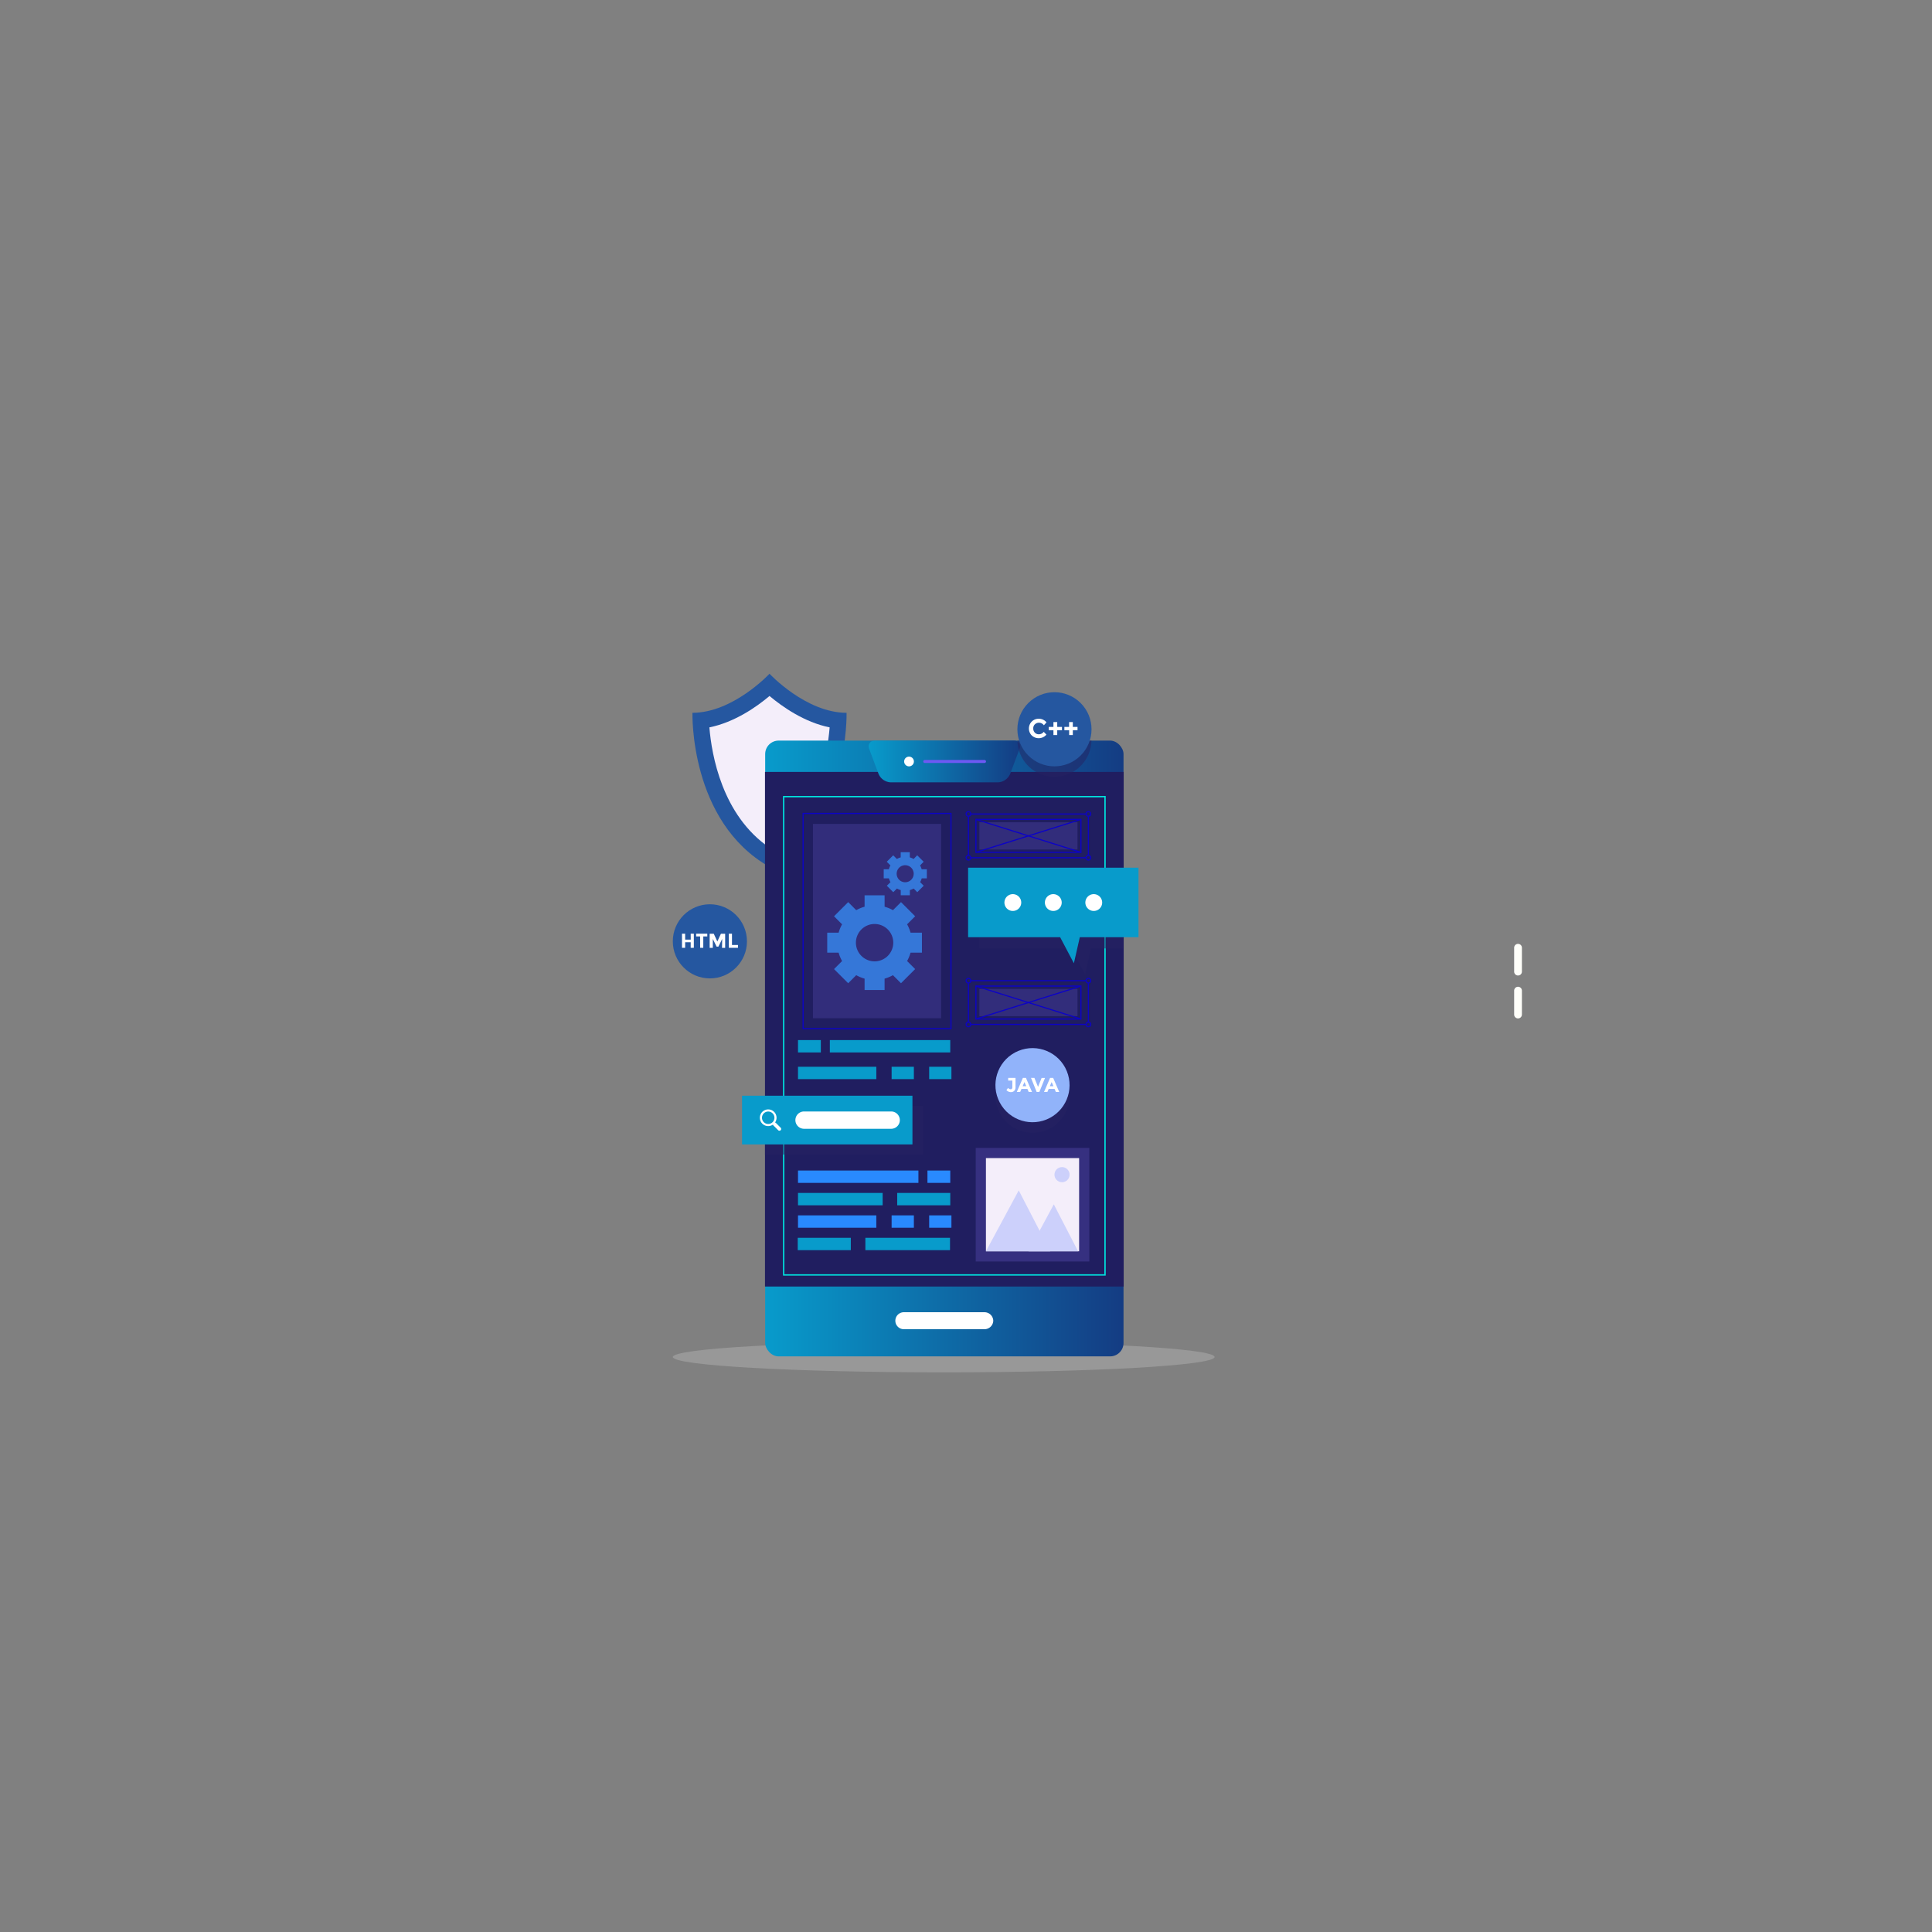 <svg xmlns="http://www.w3.org/2000/svg" xmlns:xlink="http://www.w3.org/1999/xlink" viewBox="0 0 1080 1080"><rect x="0" y="0" width="1080" height="1080" fill="#808080" stroke="none"/><defs><style>.cls-1{isolation:isolate;}.cls-2{fill:#cecece;opacity:0.3;}.cls-3{fill:#fffffa;}.cls-4{fill:#2557a0;}.cls-5{fill:#f4eefa;}.cls-6{fill:url(#linear-gradient);}.cls-7{fill:#201e60;}.cls-8{fill:#fff;}.cls-11,.cls-15,.cls-9{fill:none;}.cls-9{stroke:#00e0dc;stroke-width:0.76px;}.cls-15,.cls-9{stroke-miterlimit:10;}.cls-10{fill:url(#linear-gradient-2);}.cls-11{stroke:#6e59f3;stroke-linecap:round;stroke-linejoin:round;stroke-width:1.67px;}.cls-12{fill:#272262;opacity:0.5;mix-blend-mode:multiply;}.cls-13{fill:#91b3fa;}.cls-14{fill:#089bcb;}.cls-15{stroke:#0c03c6;stroke-width:0.63px;}.cls-16{fill:#322d7b;}.cls-17{fill:#3577d8;}.cls-18{fill:#363080;}.cls-19{fill:#ccd0fb;}.cls-20{fill:#298aff;}</style><linearGradient id="linear-gradient" x1="427.74" y1="586.12" x2="628.05" y2="586.12" gradientUnits="userSpaceOnUse"><stop offset="0" stop-color="#089bcb"/><stop offset="1" stop-color="#143c83"/></linearGradient><linearGradient id="linear-gradient-2" x1="485.6" y1="425.67" x2="570.19" y2="425.67" xlink:href="#linear-gradient"/></defs><g class="cls-1"><g id="Layer_1" data-name="Layer 1"><ellipse id="_Path_" data-name="&lt;Path&gt;" class="cls-2" cx="527.54" cy="758.57" rx="151.43" ry="8.59"/><path class="cls-3" d="M850.76,543.14a2.17,2.17,0,0,1-2.17,2.17h0a2.17,2.17,0,0,1-2.17-2.17V529.8a2.17,2.17,0,0,1,2.17-2.17h0a2.17,2.17,0,0,1,2.17,2.17Z"/><path class="cls-3" d="M850.76,567.13a2.17,2.17,0,0,1-2.17,2.17h0a2.17,2.17,0,0,1-2.17-2.17V553.78a2.17,2.17,0,0,1,2.17-2.17h0a2.17,2.17,0,0,1,2.17,2.17Z"/><path class="cls-4" d="M473.23,398.46c-22.73,0-43.07-21.83-43.07-21.83s-20.34,21.83-43.07,21.83c0,0-1.8,60.72,43.07,86.14C475,459.18,473.23,398.46,473.23,398.46Z"/><path class="cls-5" d="M430.16,473.86c-26.55-18.14-32.36-51.94-33.61-67.25,14.2-2.88,26.45-11.51,33.61-17.55,7.16,6,19.41,14.67,33.62,17.55C462.52,421.91,456.72,455.72,430.16,473.86Z"/><rect class="cls-6" x="427.74" y="414" width="200.32" height="344.23" rx="7.52"/><rect class="cls-7" x="427.63" y="431.51" width="200.52" height="287.67"/><path class="cls-8" d="M555.24,738.29a4.89,4.89,0,0,1-5,4.74H505.56a4.75,4.75,0,1,1,0-9.48h44.67A4.89,4.89,0,0,1,555.24,738.29Z"/><rect class="cls-9" x="438.08" y="445.33" width="179.64" height="267.36"/><path class="cls-10" d="M532.91,414H489.15c-2.76,0-4.22,2.12-3.25,4.7l5.23,13.95a7.79,7.79,0,0,0,6.77,4.69h60a7.79,7.79,0,0,0,6.77-4.69l5.23-13.95c1-2.58-.49-4.7-3.25-4.7Z"/><path class="cls-8" d="M510.87,425.67a2.72,2.72,0,1,1-2.71-2.71A2.72,2.72,0,0,1,510.87,425.67Z"/><line class="cls-11" x1="516.93" y1="425.67" x2="550.35" y2="425.67"/><path class="cls-12" d="M568.75,414a20.7,20.7,0,0,0,41.39,0Z"/><circle class="cls-4" cx="589.45" cy="407.67" r="20.72" transform="translate(-115.62 536.21) rotate(-45)"/><path class="cls-8" d="M580.64,410.47a3.46,3.46,0,0,0,2.82-1.37l1.51,1.55a5.69,5.69,0,0,1-8.22.48,5.55,5.55,0,0,1,0-7.77,5.37,5.37,0,0,1,3.92-1.57,5.56,5.56,0,0,1,4.33,2l-1.46,1.65A3.41,3.41,0,0,0,580.8,404a3.22,3.22,0,0,0-2.26.87,3,3,0,0,0-.94,2.33,3.19,3.19,0,0,0,.89,2.35A2.92,2.92,0,0,0,580.64,410.47Z"/><path class="cls-8" d="M588.88,410.9v-2.7h-2.63v-1.85h2.63v-2.71H591v2.71h2.64v1.85H591v2.7Z"/><path class="cls-8" d="M597.66,410.9v-2.7H595v-1.85h2.63v-2.71h2.08v2.71h2.63v1.85h-2.63v2.7Z"/><circle class="cls-12" cx="577.19" cy="612.51" r="20.72" transform="translate(-119.54 1084.62) rotate(-80.82)"/><circle class="cls-13" cx="577.19" cy="606.59" r="20.72" transform="translate(-187.02 264.41) rotate(-22.3)"/><path class="cls-8" d="M563.58,604.06v-1.51h4.1v5.14a2.82,2.82,0,0,1-.72,2.11,2.58,2.58,0,0,1-1.87.7,3.33,3.33,0,0,1-2.48-1.1l.91-1.26a2.06,2.06,0,0,0,1.49.77.85.85,0,0,0,.64-.29,1.26,1.26,0,0,0,.26-.86v-3.7Z"/><path class="cls-8" d="M575.06,610.43l-.73-1.7H571l-.73,1.7h-1.87l3.4-7.88h1.7l3.41,7.88Zm-2.38-5.54-1,2.29h2Z"/><path class="cls-8" d="M580.27,607.57l2-5h1.9L581,610.43h-1.49l-3.17-7.88h1.9Z"/><path class="cls-8" d="M590.25,610.43l-.73-1.7h-3.31l-.73,1.7h-1.87l3.4-7.88h1.71l3.41,7.88Zm-2.38-5.54-1,2.29h2Z"/><circle class="cls-4" cx="396.83" cy="526.21" r="20.72"/><path class="cls-8" d="M386.1,521.94h1.76v7.89H386.1v-3.1H383v3.1h-1.76v-7.89H383v3.3h3.13Z"/><path class="cls-8" d="M393.14,523.47v6.36h-1.76v-6.36h-2.23v-1.53h6.23v1.53Z"/><path class="cls-8" d="M403.72,524.86l-2.13,4.31h-1l-2.12-4.31v5h-1.76v-7.89H399l2,4.33,2-4.33h2.37v7.89h-1.76Z"/><path class="cls-8" d="M407.42,529.83v-7.89h1.76v6.32h3.36v1.57Z"/><polygon class="cls-12" points="628.15 491.31 547.45 491.31 547.45 530.17 598.89 530.17 606.58 544.74 609.88 530.17 628.15 530.17 628.15 491.31"/><polygon class="cls-14" points="636.43 485.05 541.18 485.05 541.18 523.91 592.62 523.91 600.31 538.47 603.62 523.91 636.43 523.91 636.43 485.05"/><path class="cls-8" d="M570.88,504.53a4.7,4.7,0,1,1-4.7-4.7A4.7,4.7,0,0,1,570.88,504.53Z"/><path class="cls-8" d="M593.5,504.53a4.7,4.7,0,1,1-4.7-4.7A4.7,4.7,0,0,1,593.5,504.53Z"/><path class="cls-8" d="M616.12,504.53a4.7,4.7,0,1,1-4.7-4.7A4.7,4.7,0,0,1,616.12,504.53Z"/><line class="cls-15" x1="608.42" y1="456.32" x2="608.42" y2="478.19"/><line class="cls-15" x1="542.66" y1="455.04" x2="607.14" y2="455.04"/><line class="cls-15" x1="541.37" y1="478.19" x2="541.37" y2="456.32"/><line class="cls-15" x1="607.14" y1="479.48" x2="542.66" y2="479.48"/><path class="cls-15" d="M542.66,455a1.29,1.29,0,1,1-1.29-1.29A1.28,1.28,0,0,1,542.66,455Z"/><path class="cls-15" d="M609.71,455a1.29,1.29,0,1,1-1.29-1.29A1.28,1.28,0,0,1,609.71,455Z"/><path class="cls-15" d="M542.66,479.48a1.29,1.29,0,1,1-1.29-1.29A1.29,1.29,0,0,1,542.66,479.48Z"/><path class="cls-15" d="M609.71,479.48a1.29,1.29,0,1,1-1.29-1.29A1.29,1.29,0,0,1,609.71,479.48Z"/><rect class="cls-16" x="547.48" y="459.65" width="54.84" height="15.22"/><rect class="cls-15" x="545.55" y="458.05" width="58.69" height="18.41"/><line class="cls-15" x1="545.55" y1="458.05" x2="604.25" y2="476.46"/><line class="cls-15" x1="604.25" y1="458.05" x2="545.55" y2="476.46"/><line class="cls-15" x1="608.42" y1="549.49" x2="608.42" y2="571.36"/><line class="cls-15" x1="542.66" y1="548.21" x2="607.14" y2="548.21"/><line class="cls-15" x1="541.37" y1="571.36" x2="541.37" y2="549.49"/><line class="cls-15" x1="607.14" y1="572.65" x2="542.66" y2="572.65"/><path class="cls-15" d="M542.66,548.21a1.29,1.29,0,1,1-1.29-1.29A1.28,1.28,0,0,1,542.66,548.21Z"/><path class="cls-15" d="M609.71,548.21a1.29,1.29,0,1,1-1.29-1.29A1.28,1.28,0,0,1,609.71,548.21Z"/><path class="cls-15" d="M542.66,572.65a1.29,1.29,0,1,1-1.29-1.29A1.28,1.28,0,0,1,542.66,572.65Z"/><path class="cls-15" d="M609.71,572.65a1.29,1.29,0,1,1-1.29-1.29A1.28,1.28,0,0,1,609.71,572.65Z"/><rect class="cls-16" x="547.48" y="552.82" width="54.84" height="15.22"/><rect class="cls-15" x="545.55" y="551.22" width="58.69" height="18.41"/><line class="cls-15" x1="545.55" y1="551.22" x2="604.25" y2="569.63"/><line class="cls-15" x1="604.25" y1="551.22" x2="545.55" y2="569.63"/><rect class="cls-15" x="448.94" y="454.73" width="82.66" height="120.31"/><rect class="cls-16" x="454.44" y="460.58" width="71.65" height="108.62"/><path class="cls-17" d="M515.36,532.55V521.37H509a20.58,20.58,0,0,0-1.92-4.67l4.5-4.5-7.91-7.91-4.5,4.5a21.08,21.08,0,0,0-4.67-1.93v-6.37H483.31v6.37a20.88,20.88,0,0,0-4.67,1.93l-4.5-4.5-7.91,7.91,4.5,4.5a20.61,20.61,0,0,0-1.93,4.67h-6.37v11.18h6.37a20.61,20.61,0,0,0,1.93,4.67l-4.5,4.5,7.91,7.91,4.5-4.5a20.88,20.88,0,0,0,4.67,1.93v6.37h11.18v-6.37a21.08,21.08,0,0,0,4.67-1.93l4.5,4.5,7.91-7.91-4.5-4.5a20.58,20.58,0,0,0,1.92-4.67ZM488.9,537.4A10.44,10.44,0,1,1,499.34,527,10.44,10.44,0,0,1,488.9,537.4Z"/><path class="cls-17" d="M518.11,491v-5.1h-2.9a9.67,9.67,0,0,0-.88-2.12l2-2.06-3.61-3.6-2,2.05a9.28,9.28,0,0,0-2.13-.88v-2.9h-5.1v2.9a9.47,9.47,0,0,0-2.13.88l-2.05-2.05-3.6,3.6,2.05,2.06a9.21,9.21,0,0,0-.88,2.12H494V491h2.91a9.28,9.28,0,0,0,.88,2.13l-2.05,2,3.6,3.61,2.05-2.05a10,10,0,0,0,2.13.88v2.9h5.1v-2.9a9.75,9.75,0,0,0,2.13-.88l2,2.05,3.61-3.61-2-2a9.75,9.75,0,0,0,.88-2.13ZM506,493.18a4.76,4.76,0,1,1,4.76-4.76A4.76,4.76,0,0,1,506,493.18Z"/><rect class="cls-14" x="446.09" y="596.33" width="43.78" height="6.91"/><rect class="cls-14" x="498.42" y="596.33" width="12.44" height="6.91"/><rect class="cls-14" x="519.41" y="596.33" width="12.44" height="6.91"/><rect class="cls-14" x="463.9" y="581.41" width="67.31" height="6.91" transform="translate(995.1 1169.73) rotate(180)"/><rect class="cls-14" x="446.09" y="581.41" width="12.76" height="6.91" transform="translate(904.94 1169.73) rotate(180)"/><rect class="cls-18" x="545.44" y="641.68" width="63.5" height="63.5"/><rect class="cls-5" x="551.14" y="647.38" width="52.1" height="52.1"/><polygon class="cls-19" points="551.14 699.48 569.48 665.43 587.08 699.48 551.14 699.48"/><polygon class="cls-19" points="574.95 699.48 589.09 673.24 602.65 699.48 574.95 699.48"/><circle class="cls-19" cx="593.68" cy="656.64" r="4.23"/><rect class="cls-20" x="446.09" y="679.4" width="43.78" height="6.91"/><rect class="cls-20" x="498.42" y="679.4" width="12.44" height="6.91"/><rect class="cls-20" x="519.41" y="679.4" width="12.44" height="6.91"/><rect class="cls-14" x="446.09" y="666.86" width="47.31" height="6.91"/><rect class="cls-14" x="501.54" y="666.86" width="29.67" height="6.91"/><rect class="cls-14" x="483.75" y="691.93" width="47.31" height="6.91" transform="translate(1014.81 1390.78) rotate(180)"/><rect class="cls-14" x="445.95" y="691.93" width="29.67" height="6.91" transform="translate(921.56 1390.78) rotate(180)"/><rect class="cls-20" x="446.09" y="654.33" width="67.31" height="6.91"/><rect class="cls-20" x="518.45" y="654.33" width="12.76" height="6.91"/><rect class="cls-12" x="427.63" y="618.17" width="88.43" height="27.23"/><rect class="cls-14" x="414.81" y="612.51" width="95.25" height="27.23"/><path class="cls-8" d="M432.73,621.54a4.66,4.66,0,1,0-.63,7.11.93.93,0,0,0,.26.5l2.64,2.64a1,1,0,0,0,1.4,0,1,1,0,0,0,0-1.39l-2.65-2.65a1.06,1.06,0,0,0-.49-.26A4.66,4.66,0,0,0,432.73,621.54Zm-.83,5.75a3.48,3.48,0,1,1,0-4.91A3.48,3.48,0,0,1,431.9,627.29Z"/><path class="cls-8" d="M498.17,631h-48.7a4.84,4.84,0,0,1-4.84-4.84h0a4.83,4.83,0,0,1,4.84-4.84h48.7a4.84,4.84,0,0,1,4.84,4.84h0A4.84,4.84,0,0,1,498.17,631Z"/></g></g></svg>